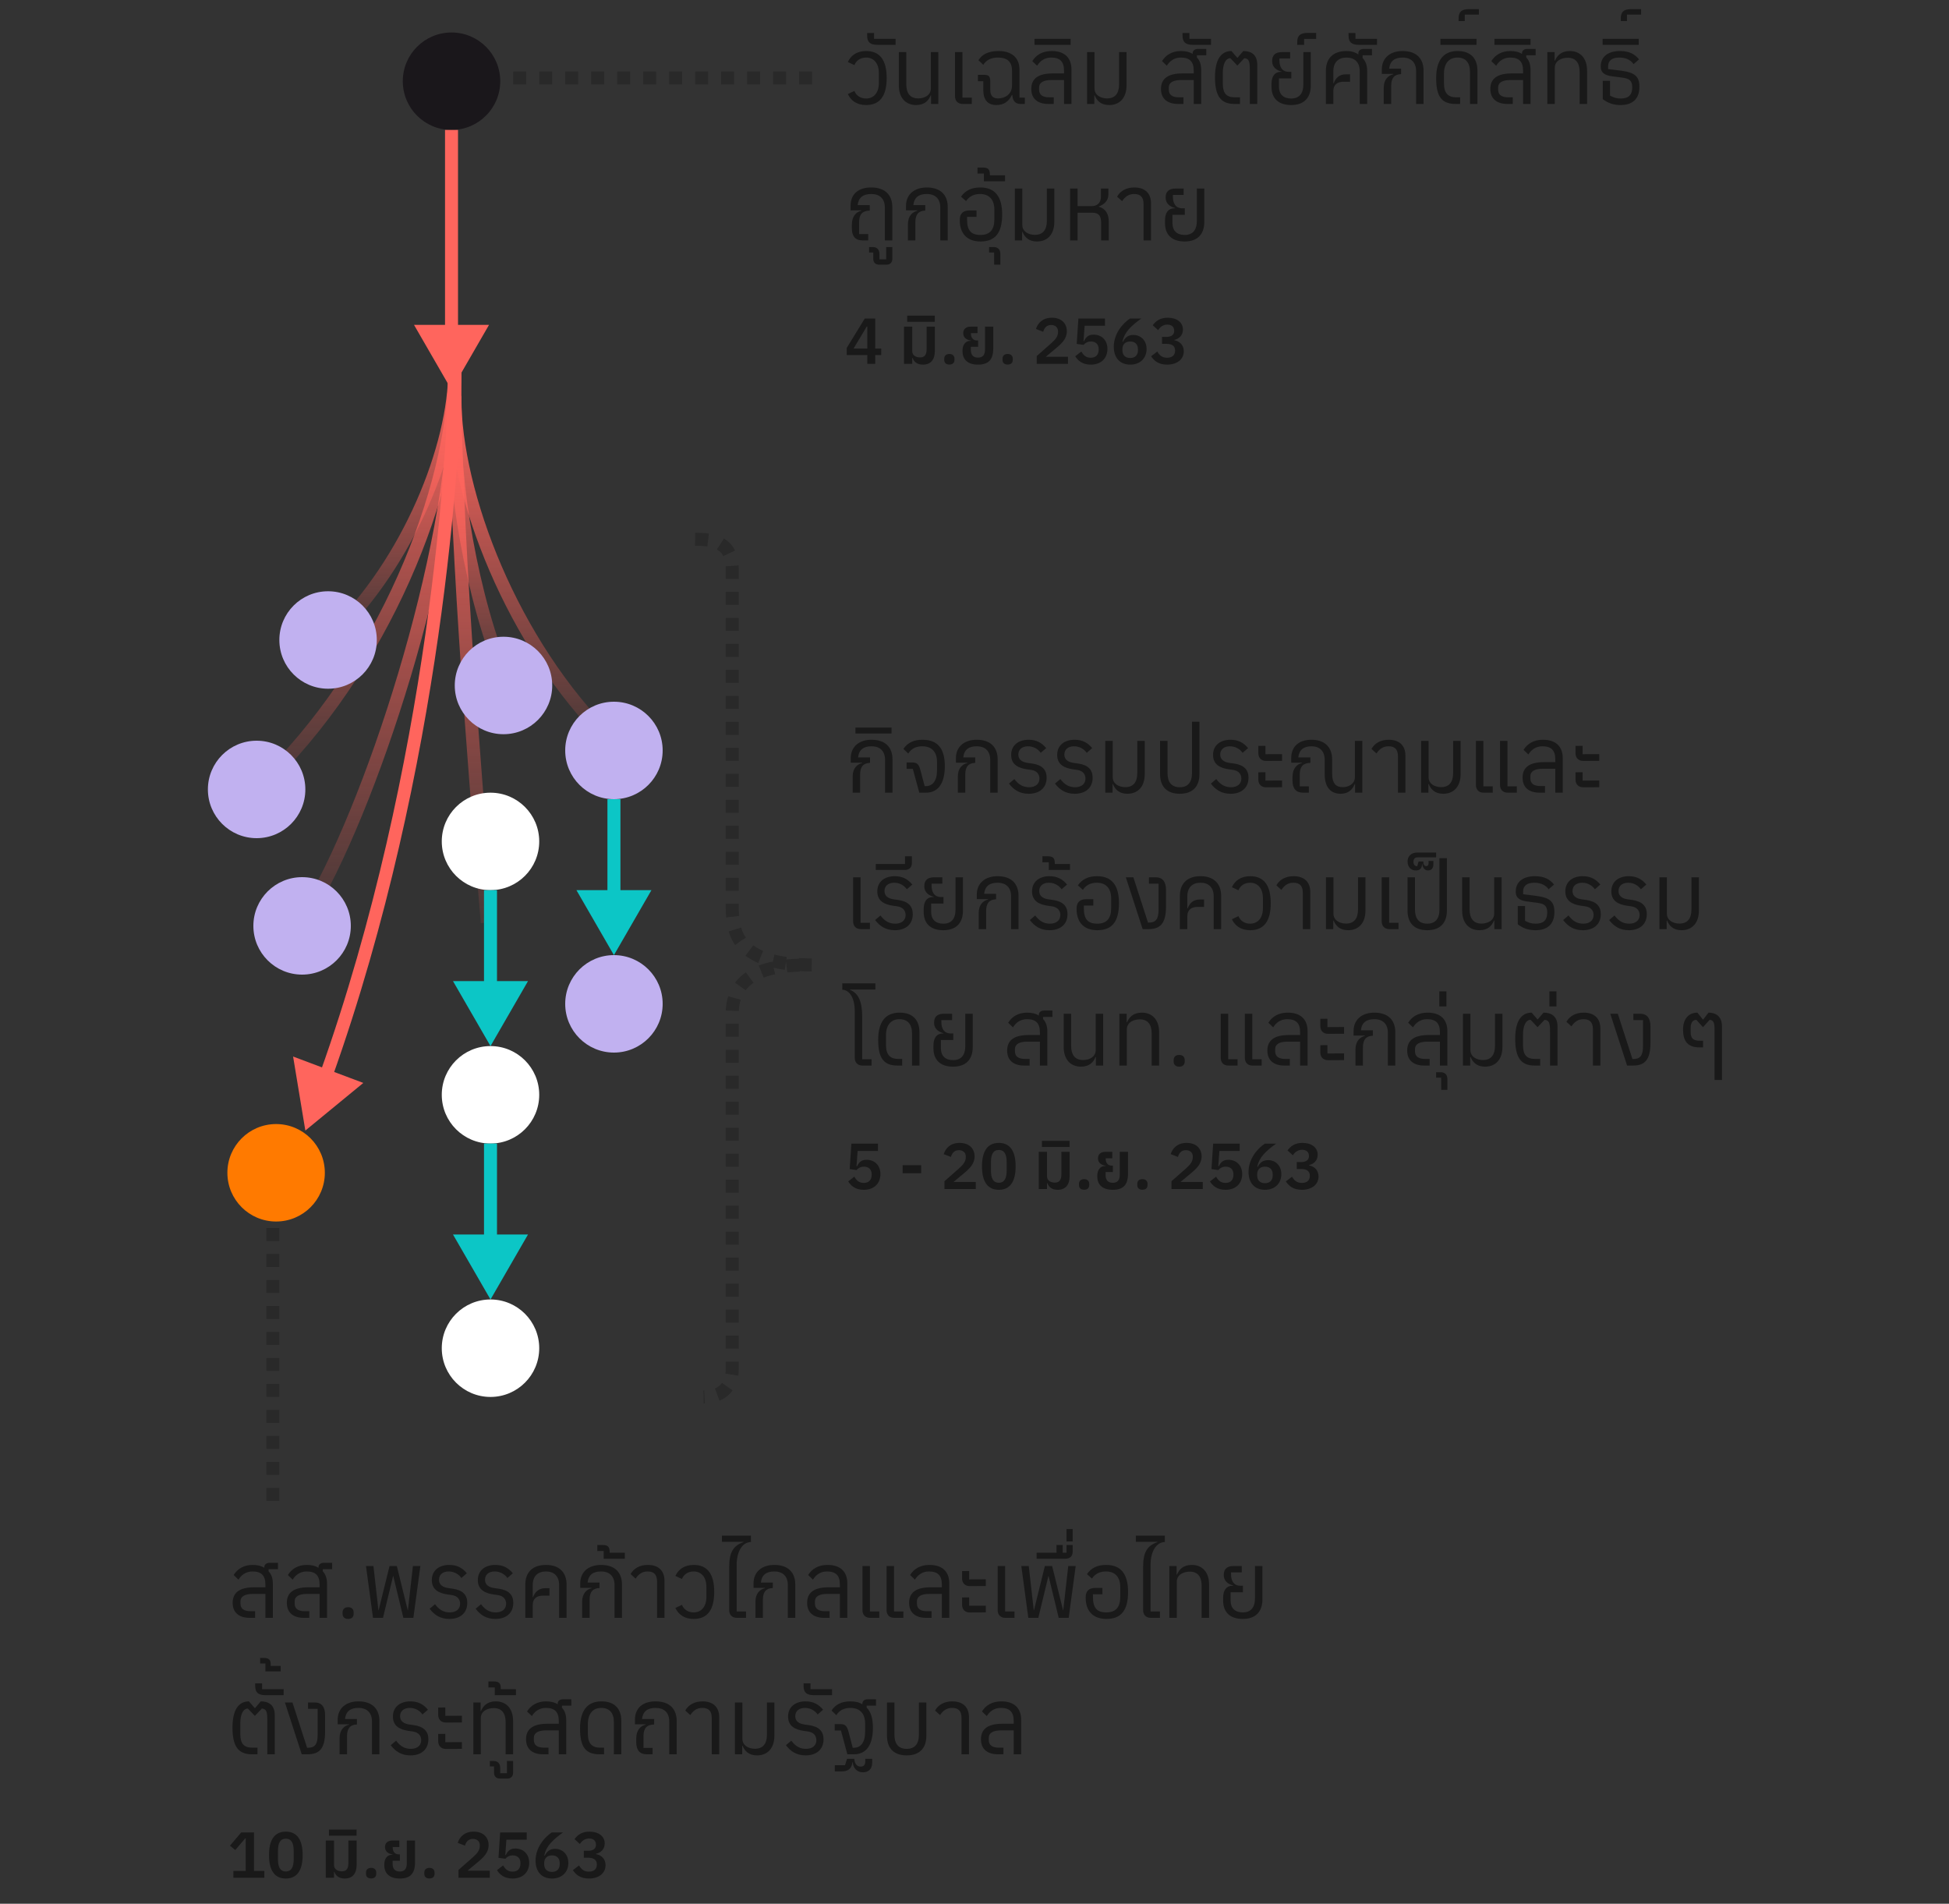 <svg width="300" height="293" viewBox="0 0 300 293" fill="none" xmlns="http://www.w3.org/2000/svg">
<rect x="0" y="0" width="300" height="293" fill="#333333" stroke="none"/>
<path d="M70 57C70 68.587 63.068 86.413 51 98" stroke="url(#paint0_linear)" stroke-width="2"/>
<path d="M70 57C70 75.087 59.054 102.913 40 121" stroke="url(#paint1_linear)" stroke-width="2"/>
<path d="M71 57C71 80.523 73.723 114.616 75.997 141.917L74.003 142.083C71.732 114.805 69 80.623 69 57H71Z" fill="url(#paint2_linear)"/>
<path d="M70 61C70 84.739 57 125 47 141" stroke="url(#paint3_linear)" stroke-width="2"/>
<path d="M70 65C70 76.87 73.284 95.13 79 107" stroke="url(#paint4_linear)" stroke-width="2"/>
<path d="M70 61C70 75.978 78.757 99.022 94 114" stroke="url(#paint5_linear)" stroke-width="2"/>
<path d="M47 174L55.923 166.671L45.115 162.608L47 174ZM69 57C69 68.556 66.193 117.706 49.227 165.235L51.111 165.908C68.178 118.095 71 68.701 71 57H69Z" fill="#FF655D"/>
<circle cx="69.5" cy="12.5" r="7.5" fill="#1A171B"/>
<circle cx="77.5" cy="105.5" r="7.5" fill="#C1B1F0"/>
<circle cx="46.5" cy="142.5" r="7.5" fill="#C1B1F0"/>
<circle cx="50.5" cy="98.5" r="7.5" fill="#C1B1F0"/>
<circle cx="39.5" cy="121.5" r="7.5" fill="#C1B1F0"/>
<circle cx="42.5" cy="180.5" r="7.5" fill="#FF7A00"/>
<circle cx="75.5" cy="129.5" r="7.5" fill="white"/>
<path d="M75.5 161L81.273 151L69.727 151L75.5 161ZM74.5 137L74.5 152L76.5 152L76.5 137L74.5 137Z" fill="#0CC6C6"/>
<circle cx="75.5" cy="168.5" r="7.5" fill="white"/>
<path d="M75.5 200L81.273 190L69.727 190L75.5 200ZM74.5 176L74.5 191L76.5 191L76.5 176L74.5 176Z" fill="#0CC6C6"/>
<circle cx="75.5" cy="207.5" r="7.5" fill="white"/>
<path d="M69.5 60L75.273 50L63.727 50L69.5 60ZM68.5 20L68.5 51L70.5 51L70.5 20L68.5 20Z" fill="#FF655D"/>
<circle cx="94.5" cy="115.5" r="7.5" fill="#C1B1F0"/>
<path d="M94.5 147L100.274 137L88.727 137L94.5 147ZM93.5 123L93.5 138L95.5 138L95.5 123L93.5 123Z" fill="#0CC6C6"/>
<circle cx="94.5" cy="154.5" r="7.5" fill="#C1B1F0"/>
<path d="M133.318 16.168C135.46 16.168 136.482 14.74 136.482 12.01C136.482 9.28 135.46 7.852 133.318 7.852C131.876 7.852 130.952 8.552 130.504 9.546L131.512 10.022C131.806 9.294 132.464 8.86 133.318 8.86C134.48 8.86 135.278 9.728 135.278 11.254V12.766C135.278 14.292 134.48 15.16 133.318 15.16C132.464 15.16 131.806 14.726 131.512 13.998L130.504 14.474C130.952 15.468 131.876 16.168 133.318 16.168ZM135.056 6.9H137.856V5.976H134.538V5.08H133.474V5.486C133.474 6.48 133.936 6.9 135.056 6.9ZM141.028 16.168C142.344 16.168 142.946 15.44 143.254 14.684H143.31V16H144.43V8.02H143.282V13.606C143.282 14.656 142.316 15.146 141.336 15.146C140.146 15.146 139.502 14.404 139.502 12.976V8.02H138.354V13.144C138.354 15.062 139.404 16.168 141.028 16.168ZM148.188 16H149.588V15.02H148.146V8.02H146.998V14.81C146.998 15.51 147.418 16 148.188 16ZM153.367 16.168C154.585 16.168 155.327 15.538 155.747 14.628H155.817C155.873 15.44 156.237 16 157.063 16H157.749V15.02H156.923V10.708C156.923 8.888 155.719 7.852 153.731 7.852C152.149 7.852 151.183 8.342 150.609 9.266L151.351 9.98C151.799 9.266 152.513 8.86 153.605 8.86C154.991 8.86 155.775 9.462 155.775 10.876V13.144C155.775 14.586 154.599 15.146 153.633 15.146C152.863 15.146 152.429 14.768 152.429 13.83V12.584C152.429 11.842 152.261 11.52 151.561 11.52H150.525V12.5H151.351V13.844C151.351 15.328 152.009 16.168 153.367 16.168ZM161.876 7.852C160.434 7.852 159.468 8.482 158.894 9.406L159.636 10.12C160.07 9.406 160.784 8.86 161.792 8.86C163.136 8.86 163.78 9.462 163.78 10.876V11.296H162.072C159.818 11.296 158.74 12.094 158.74 13.69C158.74 15.23 159.762 16 161.372 16H162.198V14.978H161.512C160.504 14.978 159.944 14.614 159.944 13.802V13.438C159.944 12.738 160.574 12.318 161.834 12.318H163.78V16H164.928V10.708C164.928 8.888 163.864 7.852 161.876 7.852ZM159.237 6.9H164.795V5.976H159.237V6.9ZM170.728 16.168C172.352 16.168 173.402 15.062 173.402 13.144V8.02H172.254V12.976C172.254 14.404 171.61 15.146 170.42 15.146C169.44 15.146 168.474 14.656 168.474 13.606V8.02H167.326V16H168.446V14.684H168.502C168.81 15.44 169.412 16.168 170.728 16.168ZM185.677 8.51V7.53H184.389C183.899 7.53 183.577 7.796 183.577 8.202V8.3C183.115 7.992 182.499 7.852 181.785 7.852C180.399 7.852 179.433 8.482 178.859 9.406L179.601 10.12C180.035 9.406 180.749 8.86 181.757 8.86C183.101 8.86 183.745 9.462 183.745 10.876V11.296H182.037C179.783 11.296 178.705 12.094 178.705 13.69C178.705 15.23 179.727 16 181.337 16H182.163V14.978H181.477C180.469 14.978 179.909 14.614 179.909 13.802V13.438C179.909 12.738 180.539 12.318 181.799 12.318H183.745V16H184.893V10.75C184.893 9.98 184.697 9.322 184.235 8.832V8.51H185.677ZM183.604 6.9H186.404V5.976H183.086V5.08H182.022V5.486C182.022 6.48 182.484 6.9 183.604 6.9ZM190.012 16H190.866V14.978H190.082C188.78 14.978 188.22 14.376 188.22 12.85V11.24C188.22 9.882 188.654 8.958 189.382 8.958L190.446 10.078H190.474L191.538 8.958C192.21 9.028 192.378 9.364 192.378 10.764V16H193.526V9.966C193.526 8.37 192.546 7.852 191.37 7.852L190.488 8.888H190.446L189.55 7.852C187.926 7.852 187.016 9.21 187.016 11.884C187.016 14.768 187.898 16 190.012 16ZM198.74 16.168C200.714 16.168 201.764 15.062 201.764 13.144V8.02H200.616V12.976C200.616 14.418 199.972 15.16 198.74 15.16C197.508 15.16 196.864 14.474 196.864 13.34V12.066H198.768V11.058H198.404C197.284 11.058 196.934 10.218 196.934 9.28V9H198.586V8.02H197.312C196.304 8.02 195.814 8.51 195.814 9.364V9.434C195.814 10.372 196.556 10.848 197.27 11.016V11.058H197.144C196.22 11.058 195.716 11.744 195.716 12.906V13.354C195.716 15.118 196.766 16.168 198.74 16.168ZM199.676 6.9H200.74V5.99H202.588V5.066H201.258C200.138 5.066 199.676 5.486 199.676 6.48V6.9ZM211.185 8.51V7.53H209.897C209.407 7.53 209.085 7.796 209.085 8.202V8.384C208.581 8.02 207.965 7.852 207.251 7.852C205.179 7.852 204.087 9.028 204.087 10.876V16H205.235V14.054C205.235 12.878 206.047 12.584 206.789 12.584H207.811V11.436H207.153C206.089 11.436 205.543 12.094 205.291 12.808H205.235V10.946C205.235 9.602 206.005 8.86 207.265 8.86C208.525 8.86 209.295 9.602 209.295 10.946V16H210.443V10.876C210.443 10.064 210.191 9.378 209.743 8.944V8.51H211.185ZM209.157 6.9H211.957V5.976H208.639V5.08H207.575V5.486C207.575 6.48 208.037 6.9 209.157 6.9ZM215.888 7.852C214.04 7.852 212.696 8.874 212.696 10.694V11.38H214.446V11.436C213.718 11.604 212.99 12.206 212.99 13.522V16H214.138V13.214C214.138 11.996 214.628 11.45 215.664 11.408V10.568H213.83C213.956 9.364 214.698 8.86 215.888 8.86C217.218 8.86 217.974 9.616 217.974 10.946V16H219.122V10.876C219.122 9.028 218.044 7.852 215.888 7.852ZM224.055 16H224.755V14.978H224.125C222.963 14.978 222.263 14.376 222.263 12.85V11.352C222.263 9.756 223.047 8.86 224.335 8.86C225.595 8.86 226.267 9.644 226.267 11.03V16H227.415V10.876C227.415 8.958 226.351 7.852 224.363 7.852C222.207 7.852 221.059 9.238 221.059 12.052C221.059 14.964 221.997 16 224.055 16ZM221.717 6.9H227.275V5.976H221.717V6.9ZM224.517 3.24H225.469V2.246H227.639V1.406H226.099C224.979 1.406 224.517 1.826 224.517 2.82V3.24ZM236.372 8.51V7.53H235.084C234.594 7.53 234.272 7.796 234.272 8.202V8.3C233.81 7.992 233.194 7.852 232.48 7.852C231.094 7.852 230.128 8.482 229.554 9.406L230.296 10.12C230.73 9.406 231.444 8.86 232.452 8.86C233.796 8.86 234.44 9.462 234.44 10.876V11.296H232.732C230.478 11.296 229.4 12.094 229.4 13.69C229.4 15.23 230.422 16 232.032 16H232.858V14.978H232.172C231.164 14.978 230.604 14.614 230.604 13.802V13.438C230.604 12.738 231.234 12.318 232.494 12.318H234.44V16H235.588V10.75C235.588 9.98 235.392 9.322 234.93 8.832V8.51H236.372ZM230.03 6.9H235.588V5.976H230.03V6.9ZM238.174 16H239.322V10.428C239.322 9.378 240.316 8.888 241.324 8.888C242.5 8.888 243.144 9.63 243.144 11.058V16H244.292V10.876C244.292 8.958 243.242 7.852 241.632 7.852C240.288 7.852 239.672 8.58 239.35 9.336H239.294V8.02H238.174V16ZM249.407 16.168C251.199 16.168 252.347 15.328 252.347 13.34C252.347 11.716 251.563 11.156 249.617 10.89L247.531 10.624V10.232C247.531 9.308 248.119 8.86 249.295 8.86C250.429 8.86 251.115 9.378 251.451 9.868L252.291 9.14C251.633 8.328 250.793 7.852 249.337 7.852C247.489 7.852 246.397 8.762 246.397 10.19V10.316C246.397 11.156 246.985 11.576 248.049 11.73L249.743 11.954C250.751 12.094 251.241 12.374 251.241 13.424C251.241 14.726 250.555 15.16 249.477 15.16C248.791 15.16 248.357 15.006 247.825 14.712V12.444H246.705V15.258C247.489 15.86 248.357 16.168 249.407 16.168ZM246.682 6.9H252.24V5.976H246.682V6.9ZM249.482 3.24H250.434V2.246H252.604V1.406H251.064C249.944 1.406 249.482 1.826 249.482 2.82V3.24ZM134.102 28.852C132.114 28.852 130.924 29.874 130.924 31.694V32.38H132.576V32.436C131.848 32.604 131.12 33.206 131.12 34.606V35.11C131.12 36.384 131.666 37 132.758 37H133.64V36.02H132.24V34.214C132.24 32.996 132.73 32.45 133.878 32.408V31.568H132.016C132.142 30.42 132.828 29.86 134.102 29.86C135.432 29.86 136.202 30.602 136.202 31.946V37H137.35V31.876C137.35 30.028 136.258 28.852 134.102 28.852ZM135.339 40.738H136.431C137.019 40.738 137.355 40.402 137.355 39.814V38.022H136.403V39.912H135.367V39.086C135.367 38.4 134.989 38.022 134.317 38.022H133.771V38.862H134.415V39.814C134.415 40.402 134.751 40.738 135.339 40.738ZM142.648 28.852C140.8 28.852 139.456 29.874 139.456 31.694V32.38H141.206V32.436C140.478 32.604 139.75 33.206 139.75 34.522V37H140.898V34.214C140.898 32.996 141.388 32.45 142.424 32.408V31.568H140.59C140.716 30.364 141.458 29.86 142.648 29.86C143.978 29.86 144.734 30.616 144.734 31.946V37H145.882V31.876C145.882 30.028 144.804 28.852 142.648 28.852ZM150.927 37.168C153.209 37.168 154.259 35.824 154.259 33.01C154.259 30.28 153.181 28.852 150.885 28.852C149.527 28.852 148.561 29.342 147.931 30.266L148.701 30.952C149.163 30.266 149.849 29.86 150.857 29.86C152.257 29.86 153.055 30.728 153.055 32.254V33.794C153.055 35.376 152.341 36.16 150.927 36.16C149.471 36.16 148.855 35.474 148.855 33.794V33.374H150.311V32.394H149.191C148.267 32.394 147.735 32.856 147.735 33.808V33.92C147.735 35.978 148.897 37.168 150.927 37.168ZM153.028 40.738H153.98V39.086C153.98 38.4 153.602 38.022 152.93 38.022H152.244V38.862H153.014L153.028 40.738ZM151.443 27.9H154.705V26.976H152.367V26.85C152.367 26.052 152.073 25.786 151.289 25.786H150.463V26.71H151.443V27.9ZM159.613 37.168C161.237 37.168 162.287 36.062 162.287 34.144V29.02H161.139V33.976C161.139 35.404 160.495 36.146 159.305 36.146C158.325 36.146 157.359 35.656 157.359 34.606V29.02H156.211V37H157.331V35.684H157.387C157.695 36.44 158.297 37.168 159.613 37.168ZM164.715 37H165.863V32.744H168.173C169.097 32.744 169.489 33.206 169.489 34.27V37H170.665V34.074C170.665 32.87 170.119 32.086 169.153 31.82V31.764C169.909 31.484 170.609 30.938 170.609 29.944V29.02H169.461V30.308C169.461 30.91 169.167 31.722 167.991 31.722H165.863V29.02H164.715V37ZM176.023 37H177.171V31.288C177.171 29.734 176.233 28.852 174.595 28.852C173.391 28.852 172.439 29.37 171.949 30.266L172.719 30.966C173.167 30.294 173.713 29.86 174.567 29.86C175.533 29.86 176.023 30.322 176.023 31.414V37ZM182.348 37.168C184.322 37.168 185.372 36.062 185.372 34.144V29.02H184.224V33.976C184.224 35.418 183.58 36.16 182.348 36.16C181.116 36.16 180.472 35.474 180.472 34.34V33.066H182.376V32.058H182.012C180.892 32.058 180.542 31.218 180.542 30.28V30H182.194V29.02H180.92C179.912 29.02 179.422 29.51 179.422 30.364V30.434C179.422 31.372 180.164 31.848 180.878 32.016V32.058H180.752C179.828 32.058 179.324 32.744 179.324 33.906V34.354C179.324 36.118 180.374 37.168 182.348 37.168Z" fill="black" fill-opacity="0.5"/>
<path d="M133.5 56H134.72V54.65H135.64V53.64H134.72V49.02H133.11L130.33 53.55V54.65H133.5V56ZM131.39 53.64L133.41 50.27H133.5V53.64H131.39ZM142.069 56.12C143.269 56.12 143.899 55.35 143.899 54.01V50.27H142.629V53.73C142.629 54.59 142.329 55.01 141.629 55.01C141.009 55.01 140.419 54.71 140.419 54.06V50.27H139.149V56H140.419V55.09H140.469C140.669 55.64 141.109 56.12 142.069 56.12ZM139.639 49.53H143.889V48.58H139.639V49.53ZM146.129 56.11C146.669 56.11 146.919 55.81 146.919 55.39V55.21C146.919 54.79 146.669 54.48 146.129 54.48C145.589 54.48 145.339 54.79 145.339 55.21V55.39C145.339 55.81 145.589 56.11 146.129 56.11ZM150.537 56.12C152.197 56.12 152.887 55.31 152.887 53.63V50.27H151.617V53.78C151.617 54.62 151.277 55.04 150.537 55.04C149.807 55.04 149.437 54.62 149.437 53.86V53.38H150.557V52.4H150.377C149.787 52.4 149.457 51.95 149.457 51.4V51.27H150.467V50.27H149.437C148.667 50.27 148.267 50.67 148.267 51.26V51.3C148.267 51.95 148.787 52.33 149.437 52.41V52.46H149.337C148.617 52.46 148.157 53.08 148.157 53.91V54.08C148.157 55.37 149.007 56.12 150.537 56.12ZM155.103 56.11C155.643 56.11 155.893 55.81 155.893 55.39V55.21C155.893 54.79 155.643 54.48 155.103 54.48C154.563 54.48 154.313 54.79 154.313 55.21V55.39C154.313 55.81 154.563 56.11 155.103 56.11ZM159.575 56H164.395V54.91H160.975L162.465 53.67C163.425 52.88 164.215 52.14 164.215 50.98C164.215 49.77 163.375 48.9 161.915 48.9C160.495 48.9 159.755 49.71 159.455 50.63L160.575 51.06C160.735 50.49 161.085 50.02 161.805 50.02C162.395 50.02 162.855 50.37 162.855 50.98V51.12C162.855 51.73 162.505 52.23 161.765 52.87L159.575 54.8V56ZM167.891 56.12C169.531 56.12 170.461 55.1 170.461 53.7C170.461 52.32 169.531 51.5 168.331 51.5C167.501 51.5 167.151 51.9 166.861 52.5H166.781L166.951 50.14H170.081V49.02H165.991L165.731 52.93L166.791 53.08C167.001 52.83 167.351 52.56 167.921 52.56C168.671 52.56 169.111 53 169.111 53.73V53.82C169.111 54.58 168.691 55.06 167.901 55.06C167.141 55.06 166.761 54.64 166.441 54.1L165.501 54.83C165.921 55.5 166.601 56.12 167.891 56.12ZM173.968 56.12C175.498 56.12 176.488 55.13 176.488 53.72C176.488 52.4 175.608 51.55 174.438 51.55C173.568 51.55 173.128 52.04 172.858 52.59L172.778 52.56C173.088 51.13 174.048 50.2 175.678 49.02H173.938C172.768 49.8 171.438 51.38 171.438 53.38C171.438 55.05 172.378 56.12 173.968 56.12ZM173.968 55.1C173.218 55.1 172.768 54.67 172.768 53.9V53.75C172.768 52.99 173.218 52.56 173.968 52.56C174.708 52.56 175.158 52.99 175.158 53.75V53.9C175.158 54.67 174.708 55.1 173.968 55.1ZM179.654 56.12C181.184 56.12 182.214 55.3 182.214 54.07C182.214 53.08 181.554 52.51 180.754 52.36V52.31C181.484 52.16 182.084 51.61 182.084 50.72C182.084 49.6 181.124 48.9 179.734 48.9C178.564 48.9 177.904 49.41 177.434 50.06L178.264 50.81C178.594 50.28 179.084 49.96 179.694 49.96C180.334 49.96 180.734 50.31 180.734 50.89V50.96C180.734 51.47 180.354 51.85 179.554 51.85H178.864V52.92H179.554C180.394 52.92 180.874 53.27 180.874 53.93V53.99C180.874 54.65 180.434 55.06 179.654 55.06C178.864 55.06 178.454 54.66 178.134 54.1L177.184 54.83C177.624 55.5 178.304 56.12 179.654 56.12Z" fill="black" fill-opacity="0.5"/>
<path d="M134.144 113.852C132.296 113.852 130.952 114.874 130.952 116.694V117.38H132.702V117.436C131.974 117.604 131.246 118.206 131.246 119.522V122H132.394V119.214C132.394 117.996 132.884 117.45 133.92 117.408V116.568H132.086C132.212 115.364 132.954 114.86 134.144 114.86C135.474 114.86 136.23 115.616 136.23 116.946V122H137.378V116.876C137.378 115.028 136.3 113.852 134.144 113.852ZM131.674 112.9H137.232V111.976H131.674V112.9ZM141.975 113.852C140.617 113.852 139.665 114.342 139.063 115.266L139.805 115.98C140.239 115.266 140.953 114.86 141.961 114.86C143.417 114.86 144.229 115.728 144.229 117.254V118.598C144.229 120.208 143.515 120.992 142.507 120.992H142.325L141.695 118.584C141.443 117.632 141.163 117.352 140.449 117.352H139.553V118.332H140.505L141.499 122H142.507C144.355 122 145.433 120.656 145.433 117.898C145.433 115.28 144.397 113.852 141.975 113.852ZM150.332 113.852C148.484 113.852 147.14 114.874 147.14 116.694V117.38H148.89V117.436C148.162 117.604 147.434 118.206 147.434 119.522V122H148.582V119.214C148.582 117.996 149.072 117.45 150.108 117.408V116.568H148.274C148.4 115.364 149.142 114.86 150.332 114.86C151.662 114.86 152.418 115.616 152.418 116.946V122H153.566V116.876C153.566 115.028 152.488 113.852 150.332 113.852ZM158.345 122.168C160.011 122.168 161.103 121.258 161.103 119.69C161.103 118.486 160.431 117.73 158.835 117.506L158.219 117.422C157.309 117.296 156.749 116.904 156.749 116.134C156.749 115.364 157.309 114.86 158.247 114.86C159.171 114.86 159.857 115.378 160.193 115.868L161.033 115.14C160.375 114.328 159.535 113.852 158.331 113.852C156.861 113.852 155.643 114.622 155.643 116.19C155.643 117.674 156.735 118.206 158.065 118.402L158.681 118.486C159.661 118.626 159.997 119.214 159.997 119.83C159.997 120.656 159.367 121.16 158.415 121.16C157.449 121.16 156.763 120.74 156.133 119.9L155.307 120.6C156.021 121.538 156.931 122.168 158.345 122.168ZM165.427 122.168C167.093 122.168 168.185 121.258 168.185 119.69C168.185 118.486 167.513 117.73 165.917 117.506L165.301 117.422C164.391 117.296 163.831 116.904 163.831 116.134C163.831 115.364 164.391 114.86 165.329 114.86C166.253 114.86 166.939 115.378 167.275 115.868L168.115 115.14C167.457 114.328 166.617 113.852 165.413 113.852C163.943 113.852 162.725 114.622 162.725 116.19C162.725 117.674 163.817 118.206 165.147 118.402L165.763 118.486C166.743 118.626 167.079 119.214 167.079 119.83C167.079 120.656 166.449 121.16 165.497 121.16C164.531 121.16 163.845 120.74 163.215 119.9L162.389 120.6C163.103 121.538 164.013 122.168 165.427 122.168ZM173.531 122.168C175.155 122.168 176.205 121.062 176.205 119.144V114.02H175.057V118.976C175.057 120.404 174.413 121.146 173.223 121.146C172.243 121.146 171.277 120.656 171.277 119.606V114.02H170.129V122H171.249V120.684H171.305C171.613 121.44 172.215 122.168 173.531 122.168ZM181.601 122.168C183.575 122.168 184.625 121.062 184.625 119.144V111.08H183.477V118.976C183.477 120.418 182.833 121.16 181.601 121.16C180.355 121.16 179.711 120.418 179.711 118.976V114.02H178.563V119.144C178.563 121.062 179.613 122.168 181.601 122.168ZM189.421 122.168C191.087 122.168 192.179 121.258 192.179 119.69C192.179 118.486 191.507 117.73 189.911 117.506L189.295 117.422C188.385 117.296 187.825 116.904 187.825 116.134C187.825 115.364 188.385 114.86 189.323 114.86C190.247 114.86 190.933 115.378 191.269 115.868L192.109 115.14C191.451 114.328 190.611 113.852 189.407 113.852C187.937 113.852 186.719 114.622 186.719 116.19C186.719 117.674 187.811 118.206 189.141 118.402L189.757 118.486C190.737 118.626 191.073 119.214 191.073 119.83C191.073 120.656 190.443 121.16 189.491 121.16C188.525 121.16 187.839 120.74 187.209 119.9L186.383 120.6C187.097 121.538 188.007 122.168 189.421 122.168ZM194.879 117.114L197.343 117.1V116.064L194.781 116.078V114.79L193.689 114.804V115.924C193.689 116.68 194.179 117.114 194.879 117.114ZM194.879 121.174L197.343 121.16V120.124L194.781 120.138V118.85L193.689 118.864V119.984C193.689 120.74 194.179 121.174 194.879 121.174ZM208.55 114.02V119.606C208.55 120.656 207.584 121.146 206.688 121.146C205.694 121.146 205.05 120.656 205.05 118.99V116.876C205.05 115.028 203.93 113.852 201.886 113.852C199.94 113.852 198.75 114.874 198.75 116.694V117.38H200.402V117.436C199.674 117.604 198.946 118.206 198.946 119.606V120.11C198.946 121.384 199.492 122 200.584 122H201.466V121.02H200.066V119.214C200.066 117.996 200.556 117.45 201.704 117.408V116.568H199.842C199.968 115.42 200.654 114.86 201.886 114.86C203.132 114.86 203.902 115.602 203.902 116.946V119.158C203.902 121.314 204.952 122.168 206.38 122.168C207.612 122.168 208.214 121.44 208.522 120.684H208.578V122H209.698V114.02H208.55ZM215.18 122H216.328V116.288C216.328 114.734 215.39 113.852 213.752 113.852C212.548 113.852 211.596 114.37 211.106 115.266L211.876 115.966C212.324 115.294 212.87 114.86 213.724 114.86C214.69 114.86 215.18 115.322 215.18 116.414V122ZM222.148 122.168C223.772 122.168 224.822 121.062 224.822 119.144V114.02H223.674V118.976C223.674 120.404 223.03 121.146 221.84 121.146C220.86 121.146 219.894 120.656 219.894 119.606V114.02H218.746V122H219.866V120.684H219.922C220.23 121.44 220.832 122.168 222.148 122.168ZM228.37 122H229.77V121.02H228.328V114.02H227.18V120.81C227.18 121.51 227.6 122 228.37 122ZM232.08 122H233.48V121.02H232.038V114.02H230.89V120.81C230.89 121.51 231.31 122 232.08 122ZM237.496 113.852C236.054 113.852 235.088 114.482 234.514 115.406L235.256 116.12C235.69 115.406 236.404 114.86 237.412 114.86C238.756 114.86 239.4 115.462 239.4 116.876V117.296H237.692C235.438 117.296 234.36 118.094 234.36 119.69C234.36 121.23 235.382 122 236.992 122H237.818V120.978H237.132C236.124 120.978 235.564 120.614 235.564 119.802V119.438C235.564 118.738 236.194 118.318 237.454 118.318H239.4V122H240.548V116.708C240.548 114.888 239.484 113.852 237.496 113.852ZM243.701 117.114L246.165 117.1V116.064L243.603 116.078V114.79L242.511 114.804V115.924C242.511 116.68 243.001 117.114 243.701 117.114ZM243.701 121.174L246.165 121.16V120.124L243.603 120.138V118.85L242.511 118.864V119.984C242.511 120.74 243.001 121.174 243.701 121.174ZM132.506 143H133.906V142.02H132.464V135.02H131.316V141.81C131.316 142.51 131.736 143 132.506 143ZM137.741 143.168C139.407 143.168 140.499 142.258 140.499 140.69C140.499 139.486 139.827 138.73 138.231 138.506L137.615 138.422C136.705 138.296 136.145 137.904 136.145 137.134C136.145 136.364 136.705 135.86 137.643 135.86C138.567 135.86 139.253 136.378 139.589 136.868L140.429 136.14C139.771 135.328 138.931 134.852 137.727 134.852C136.257 134.852 135.039 135.622 135.039 137.19C135.039 138.674 136.131 139.206 137.461 139.402L138.077 139.486C139.057 139.626 139.393 140.214 139.393 140.83C139.393 141.656 138.763 142.16 137.811 142.16C136.845 142.16 136.159 141.74 135.529 140.9L134.703 141.6C135.417 142.538 136.327 143.168 137.741 143.168ZM134.807 133.9H139.203C139.973 133.9 140.365 133.522 140.365 132.766V131.786H139.301V132.976H134.807V133.9ZM145.201 143.168C147.175 143.168 148.225 142.062 148.225 140.144V135.02H147.077V139.976C147.077 141.418 146.433 142.16 145.201 142.16C143.969 142.16 143.325 141.474 143.325 140.34V139.066H145.229V138.058H144.865C143.745 138.058 143.395 137.218 143.395 136.28V136H145.047V135.02H143.773C142.765 135.02 142.275 135.51 142.275 136.364V136.434C142.275 137.372 143.017 137.848 143.731 138.016V138.058H143.605C142.681 138.058 142.177 138.744 142.177 139.906V140.354C142.177 142.118 143.227 143.168 145.201 143.168ZM153.544 134.852C151.696 134.852 150.352 135.874 150.352 137.694V138.38H152.102V138.436C151.374 138.604 150.646 139.206 150.646 140.522V143H151.794V140.214C151.794 138.996 152.284 138.45 153.32 138.408V137.568H151.486C151.612 136.364 152.354 135.86 153.544 135.86C154.874 135.86 155.63 136.616 155.63 137.946V143H156.778V137.876C156.778 136.028 155.7 134.852 153.544 134.852ZM161.558 143.168C163.224 143.168 164.316 142.258 164.316 140.69C164.316 139.486 163.644 138.73 162.048 138.506L161.432 138.422C160.522 138.296 159.962 137.904 159.962 137.134C159.962 136.364 160.522 135.86 161.46 135.86C162.384 135.86 163.07 136.378 163.406 136.868L164.246 136.14C163.588 135.328 162.748 134.852 161.544 134.852C160.074 134.852 158.856 135.622 158.856 137.19C158.856 138.674 159.948 139.206 161.278 139.402L161.894 139.486C162.874 139.626 163.21 140.214 163.21 140.83C163.21 141.656 162.58 142.16 161.628 142.16C160.662 142.16 159.976 141.74 159.346 140.9L158.52 141.6C159.234 142.538 160.144 143.168 161.558 143.168ZM161.437 133.9H164.699V132.976H162.361V132.85C162.361 132.052 162.067 131.786 161.283 131.786H160.457V132.71H161.437V133.9ZM168.906 143.168C171.188 143.168 172.238 141.824 172.238 139.01C172.238 136.28 171.16 134.852 168.864 134.852C167.506 134.852 166.54 135.342 165.91 136.266L166.68 136.952C167.142 136.266 167.828 135.86 168.836 135.86C170.236 135.86 171.034 136.728 171.034 138.254V139.794C171.034 141.376 170.32 142.16 168.906 142.16C167.45 142.16 166.834 141.474 166.834 139.794V139.374H168.29V138.394H167.17C166.246 138.394 165.714 138.856 165.714 139.808V139.92C165.714 141.978 166.876 143.168 168.906 143.168ZM175.883 143H176.765C178.571 143 179.481 142.174 179.481 139.5V136.98C179.481 135.72 178.963 135.02 177.885 135.02H176.849V136H178.333V139.99C178.333 141.502 177.871 141.992 176.835 141.992H176.709L174.455 135.02H173.293L175.883 143ZM181.611 143H182.759V141.054C182.759 139.878 183.571 139.584 184.313 139.584H185.335V138.436H184.677C183.613 138.436 183.067 139.094 182.815 139.808H182.759V137.946C182.759 136.602 183.529 135.86 184.789 135.86C186.049 135.86 186.819 136.602 186.819 137.946V143H187.967V137.876C187.967 136.028 186.875 134.852 184.789 134.852C182.703 134.852 181.611 136.028 181.611 137.876V143ZM192.435 143.168C194.577 143.168 195.599 141.74 195.599 139.01C195.599 136.28 194.577 134.852 192.435 134.852C190.993 134.852 190.069 135.552 189.621 136.546L190.629 137.022C190.923 136.294 191.581 135.86 192.435 135.86C193.597 135.86 194.395 136.728 194.395 138.254V139.766C194.395 141.292 193.597 142.16 192.435 142.16C191.581 142.16 190.923 141.726 190.629 140.998L189.621 141.474C190.069 142.468 190.993 143.168 192.435 143.168ZM200.537 143H201.685V137.288C201.685 135.734 200.747 134.852 199.109 134.852C197.905 134.852 196.953 135.37 196.463 136.266L197.233 136.966C197.681 136.294 198.227 135.86 199.081 135.86C200.047 135.86 200.537 136.322 200.537 137.414V143ZM207.505 143.168C209.129 143.168 210.179 142.062 210.179 140.144V135.02H209.031V139.976C209.031 141.404 208.387 142.146 207.197 142.146C206.217 142.146 205.251 141.656 205.251 140.606V135.02H204.103V143H205.223V141.684H205.279C205.587 142.44 206.189 143.168 207.505 143.168ZM213.867 143H215.267V142.02H213.825V135.02H212.677V141.81C212.677 142.51 213.097 143 213.867 143ZM219.691 143.168C221.665 143.168 222.715 142.062 222.715 140.144V132.08H221.567V139.976C221.567 141.418 220.923 142.16 219.691 142.16C218.445 142.16 217.801 141.418 217.801 139.976V135.02H216.653V140.144C216.653 142.062 217.703 143.168 219.691 143.168ZM218.201 131.954H221.057V131.212H218.131C217.249 131.212 216.661 131.758 216.661 132.584C216.661 133.424 217.165 133.97 217.935 133.97C218.523 133.97 218.817 133.662 218.873 133.186L218.901 132.92H218.915C218.985 133.606 219.321 133.97 219.811 133.97C220.273 133.97 220.637 133.69 220.637 133.004V132.5H219.895V132.864C219.895 133.158 219.755 133.298 219.517 133.298C219.237 133.298 219.083 133.046 219.083 132.584H218.355L218.145 133.326C217.767 133.298 217.571 133.074 217.571 132.64C217.571 132.192 217.795 131.954 218.201 131.954ZM227.735 143.168C229.051 143.168 229.653 142.44 229.961 141.684H230.017V143H231.137V135.02H229.989V140.606C229.989 141.656 229.023 142.146 228.043 142.146C226.853 142.146 226.209 141.404 226.209 139.976V135.02H225.061V140.144C225.061 142.062 226.111 143.168 227.735 143.168ZM236.323 143.168C238.115 143.168 239.263 142.328 239.263 140.34C239.263 138.716 238.479 138.156 236.533 137.89L234.447 137.624V137.232C234.447 136.308 235.035 135.86 236.211 135.86C237.345 135.86 238.031 136.378 238.367 136.868L239.207 136.14C238.549 135.328 237.709 134.852 236.253 134.852C234.405 134.852 233.313 135.762 233.313 137.19V137.316C233.313 138.156 233.901 138.576 234.965 138.73L236.659 138.954C237.667 139.094 238.157 139.374 238.157 140.424C238.157 141.726 237.471 142.16 236.393 142.16C235.707 142.16 235.273 142.006 234.741 141.712V139.444H233.621V142.258C234.405 142.86 235.273 143.168 236.323 143.168ZM243.644 143.168C245.31 143.168 246.402 142.258 246.402 140.69C246.402 139.486 245.73 138.73 244.134 138.506L243.518 138.422C242.608 138.296 242.048 137.904 242.048 137.134C242.048 136.364 242.608 135.86 243.546 135.86C244.47 135.86 245.156 136.378 245.492 136.868L246.332 136.14C245.674 135.328 244.834 134.852 243.63 134.852C242.16 134.852 240.942 135.622 240.942 137.19C240.942 138.674 242.034 139.206 243.364 139.402L243.98 139.486C244.96 139.626 245.296 140.214 245.296 140.83C245.296 141.656 244.666 142.16 243.714 142.16C242.748 142.16 242.062 141.74 241.432 140.9L240.606 141.6C241.32 142.538 242.23 143.168 243.644 143.168ZM250.726 143.168C252.392 143.168 253.484 142.258 253.484 140.69C253.484 139.486 252.812 138.73 251.216 138.506L250.6 138.422C249.69 138.296 249.13 137.904 249.13 137.134C249.13 136.364 249.69 135.86 250.628 135.86C251.552 135.86 252.238 136.378 252.574 136.868L253.414 136.14C252.756 135.328 251.916 134.852 250.712 134.852C249.242 134.852 248.024 135.622 248.024 137.19C248.024 138.674 249.116 139.206 250.446 139.402L251.062 139.486C252.042 139.626 252.378 140.214 252.378 140.83C252.378 141.656 251.748 142.16 250.796 142.16C249.83 142.16 249.144 141.74 248.514 140.9L247.688 141.6C248.402 142.538 249.312 143.168 250.726 143.168ZM258.83 143.168C260.454 143.168 261.504 142.062 261.504 140.144V135.02H260.356V139.976C260.356 141.404 259.712 142.146 258.522 142.146C257.542 142.146 256.576 141.656 256.576 140.606V135.02H255.428V143H256.548V141.684H256.604C256.912 142.44 257.514 143.168 258.83 143.168ZM132.758 164H134.158V163.02H132.716V156.552C132.716 154.27 132.212 152.884 130.84 152.352V152.296H134.746V151.344H129.65V152.324C130.812 152.366 131.568 153.654 131.568 155.67V162.81C131.568 163.51 131.988 164 132.758 164ZM138.169 164H138.869V162.978H138.239C137.077 162.978 136.377 162.376 136.377 160.85V159.352C136.377 157.756 137.161 156.86 138.449 156.86C139.709 156.86 140.381 157.644 140.381 159.03V164H141.529V158.876C141.529 156.958 140.465 155.852 138.477 155.852C136.321 155.852 135.173 157.238 135.173 160.052C135.173 162.964 136.111 164 138.169 164ZM146.705 164.168C148.679 164.168 149.729 163.062 149.729 161.144V156.02H148.581V160.976C148.581 162.418 147.937 163.16 146.705 163.16C145.473 163.16 144.829 162.474 144.829 161.34V160.066H146.733V159.058H146.369C145.249 159.058 144.899 158.218 144.899 157.28V157H146.551V156.02H145.277C144.269 156.02 143.779 156.51 143.779 157.364V157.434C143.779 158.372 144.521 158.848 145.235 159.016V159.058H145.109C144.185 159.058 143.681 159.744 143.681 160.906V161.354C143.681 163.118 144.731 164.168 146.705 164.168ZM161.997 156.51V155.53H160.709C160.219 155.53 159.897 155.796 159.897 156.202V156.3C159.435 155.992 158.819 155.852 158.105 155.852C156.719 155.852 155.753 156.482 155.179 157.406L155.921 158.12C156.355 157.406 157.069 156.86 158.077 156.86C159.421 156.86 160.065 157.462 160.065 158.876V159.296H158.357C156.103 159.296 155.025 160.094 155.025 161.69C155.025 163.23 156.047 164 157.657 164H158.483V162.978H157.797C156.789 162.978 156.229 162.614 156.229 161.802V161.438C156.229 160.738 156.859 160.318 158.119 160.318H160.065V164H161.213V158.75C161.213 157.98 161.017 157.322 160.555 156.832V156.51H161.997ZM166.403 164.168C167.719 164.168 168.321 163.44 168.629 162.684H168.685V164H169.805V156.02H168.657V161.606C168.657 162.656 167.691 163.146 166.711 163.146C165.521 163.146 164.877 162.404 164.877 160.976V156.02H163.729V161.144C163.729 163.062 164.779 164.168 166.403 164.168ZM172.303 164H173.451V158.428C173.451 157.378 174.445 156.888 175.453 156.888C176.629 156.888 177.273 157.63 177.273 159.058V164H178.421V158.876C178.421 156.958 177.371 155.852 175.761 155.852C174.417 155.852 173.801 156.58 173.479 157.336H173.423V156.02H172.303V164ZM181.506 164.168C182.094 164.168 182.36 163.832 182.36 163.356V163.174C182.36 162.698 182.094 162.362 181.506 162.362C180.918 162.362 180.652 162.698 180.652 163.174V163.356C180.652 163.832 180.918 164.168 181.506 164.168ZM189.091 164H190.491V163.02H189.049V156.02H187.901V162.81C187.901 163.51 188.321 164 189.091 164ZM192.801 164H194.201V163.02H192.759V156.02H191.611V162.81C191.611 163.51 192.031 164 192.801 164ZM198.216 155.852C196.774 155.852 195.808 156.482 195.234 157.406L195.976 158.12C196.41 157.406 197.124 156.86 198.132 156.86C199.476 156.86 200.12 157.462 200.12 158.876V159.296H198.412C196.158 159.296 195.08 160.094 195.08 161.69C195.08 163.23 196.102 164 197.712 164H198.538V162.978H197.852C196.844 162.978 196.284 162.614 196.284 161.802V161.438C196.284 160.738 196.914 160.318 198.174 160.318H200.12V164H201.268V158.708C201.268 156.888 200.204 155.852 198.216 155.852ZM204.422 159.114L206.886 159.1V158.064L204.324 158.078V156.79L203.232 156.804V157.924C203.232 158.68 203.722 159.114 204.422 159.114ZM204.422 163.174L206.886 163.16V162.124L204.324 162.138V160.85L203.232 160.864V161.984C203.232 162.74 203.722 163.174 204.422 163.174ZM211.54 155.852C209.692 155.852 208.348 156.874 208.348 158.694V159.38H210.098V159.436C209.37 159.604 208.642 160.206 208.642 161.522V164H209.79V161.214C209.79 159.996 210.28 159.45 211.316 159.408V158.568H209.482C209.608 157.364 210.35 156.86 211.54 156.86C212.87 156.86 213.626 157.616 213.626 158.946V164H214.774V158.876C214.774 157.028 213.696 155.852 211.54 155.852ZM219.736 155.852C218.294 155.852 217.328 156.482 216.754 157.406L217.496 158.12C217.93 157.406 218.644 156.86 219.652 156.86C220.996 156.86 221.64 157.462 221.64 158.876V159.296H219.932C217.678 159.296 216.6 160.094 216.6 161.69C216.6 163.23 217.622 164 219.232 164H220.058V162.978H219.372C218.364 162.978 217.804 162.614 217.804 161.802V161.438C217.804 160.738 218.434 160.318 219.694 160.318H221.64V164H222.788V158.708C222.788 156.888 221.724 155.852 219.736 155.852ZM221.839 167.738H222.791V166.086C222.791 165.4 222.413 165.022 221.741 165.022H221.055V165.862H221.825L221.839 167.738ZM221.548 154.9H222.64V152.576H221.548V154.9ZM228.587 164.168C230.211 164.168 231.261 163.062 231.261 161.144V156.02H230.113V160.976C230.113 162.404 229.469 163.146 228.279 163.146C227.299 163.146 226.333 162.656 226.333 161.606V156.02H225.185V164H226.305V162.684H226.361C226.669 163.44 227.271 164.168 228.587 164.168ZM236.223 164H237.077V162.978H236.293C234.991 162.978 234.431 162.376 234.431 160.85V159.24C234.431 157.882 234.865 156.958 235.593 156.958L236.657 158.078H236.685L237.749 156.958C238.421 157.028 238.589 157.364 238.589 158.764V164H239.737V157.966C239.737 156.37 238.757 155.852 237.581 155.852L236.699 156.888H236.657L235.761 155.852C234.137 155.852 233.227 157.21 233.227 159.884C233.227 162.768 234.109 164 236.223 164ZM238.488 154.9H239.58V152.576H238.488V154.9ZM245.189 164H246.337V158.288C246.337 156.734 245.399 155.852 243.761 155.852C242.557 155.852 241.605 156.37 241.115 157.266L241.885 157.966C242.333 157.294 242.879 156.86 243.733 156.86C244.699 156.86 245.189 157.322 245.189 158.414V164ZM250.45 164H251.332C253.138 164 254.048 163.174 254.048 160.5V157.98C254.048 156.72 253.53 156.02 252.452 156.02H251.416V157H252.9V160.99C252.9 162.502 252.438 162.992 251.402 162.992H251.276L249.022 156.02H247.86L250.45 164ZM263.91 166.212H265.058V157.966C265.058 156.37 264.05 155.852 262.986 155.852L262.16 156.916H262.118L261.278 155.852C259.92 155.852 259.066 156.818 259.066 158.442V158.498C259.066 160.122 259.696 161.2 261.572 161.2H262.146V160.178H261.642C260.55 160.178 260.242 159.716 260.242 158.876V158.134C260.242 157.364 260.606 156.958 261.11 156.958L262.118 158.078H262.146L263.154 156.958C263.728 157.028 263.91 157.294 263.91 158.526V166.212Z" fill="black" fill-opacity="0.5"/>
<path d="M132.95 183.12C134.59 183.12 135.52 182.1 135.52 180.7C135.52 179.32 134.59 178.5 133.39 178.5C132.56 178.5 132.21 178.9 131.92 179.5H131.84L132.01 177.14H135.14V176.02H131.05L130.79 179.93L131.85 180.08C132.06 179.83 132.41 179.56 132.98 179.56C133.73 179.56 134.17 180 134.17 180.73V180.82C134.17 181.58 133.75 182.06 132.96 182.06C132.2 182.06 131.82 181.64 131.5 181.1L130.56 181.83C130.98 182.5 131.66 183.12 132.95 183.12ZM138.939 180.58H141.789V179.33H138.939V180.58ZM145.376 183H150.196V181.91H146.776L148.266 180.67C149.226 179.88 150.016 179.14 150.016 177.98C150.016 176.77 149.176 175.9 147.716 175.9C146.296 175.9 145.556 176.71 145.256 177.63L146.376 178.06C146.536 177.49 146.886 177.02 147.606 177.02C148.196 177.02 148.656 177.37 148.656 177.98V178.12C148.656 178.73 148.306 179.23 147.566 179.87L145.376 181.8V183ZM153.742 183.12C155.522 183.12 156.332 181.79 156.332 179.51C156.332 177.23 155.522 175.9 153.742 175.9C151.962 175.9 151.152 177.23 151.152 179.51C151.152 181.79 151.962 183.12 153.742 183.12ZM153.742 182.03C152.842 182.03 152.532 181.3 152.532 180.14V178.88C152.532 177.72 152.842 176.99 153.742 176.99C154.642 176.99 154.952 177.72 154.952 178.88V180.14C154.952 181.3 154.642 182.03 153.742 182.03ZM162.812 183.12C164.012 183.12 164.642 182.35 164.642 181.01V177.27H163.372V180.73C163.372 181.59 163.072 182.01 162.372 182.01C161.752 182.01 161.162 181.71 161.162 181.06V177.27H159.892V183H161.162V182.09H161.212C161.412 182.64 161.852 183.12 162.812 183.12ZM160.381 176.53H164.631V175.58H160.381V176.53ZM166.871 183.11C167.411 183.11 167.661 182.81 167.661 182.39V182.21C167.661 181.79 167.411 181.48 166.871 181.48C166.331 181.48 166.081 181.79 166.081 182.21V182.39C166.081 182.81 166.331 183.11 166.871 183.11ZM171.28 183.12C172.94 183.12 173.63 182.31 173.63 180.63V177.27H172.36V180.78C172.36 181.62 172.02 182.04 171.28 182.04C170.55 182.04 170.18 181.62 170.18 180.86V180.38H171.3V179.4H171.12C170.53 179.4 170.2 178.95 170.2 178.4V178.27H171.21V177.27H170.18C169.41 177.27 169.01 177.67 169.01 178.26V178.3C169.01 178.95 169.53 179.33 170.18 179.41V179.46H170.08C169.36 179.46 168.9 180.08 168.9 180.91V181.08C168.9 182.37 169.75 183.12 171.28 183.12ZM175.845 183.11C176.385 183.11 176.635 182.81 176.635 182.39V182.21C176.635 181.79 176.385 181.48 175.845 181.48C175.305 181.48 175.055 181.79 175.055 182.21V182.39C175.055 182.81 175.305 183.11 175.845 183.11ZM180.318 183H185.138V181.91H181.718L183.208 180.67C184.168 179.88 184.958 179.14 184.958 177.98C184.958 176.77 184.118 175.9 182.658 175.9C181.238 175.9 180.498 176.71 180.198 177.63L181.318 178.06C181.478 177.49 181.828 177.02 182.548 177.02C183.138 177.02 183.598 177.37 183.598 177.98V178.12C183.598 178.73 183.248 179.23 182.508 179.87L180.318 181.8V183ZM188.634 183.12C190.274 183.12 191.204 182.1 191.204 180.7C191.204 179.32 190.274 178.5 189.074 178.5C188.244 178.5 187.894 178.9 187.604 179.5H187.524L187.694 177.14H190.824V176.02H186.734L186.474 179.93L187.534 180.08C187.744 179.83 188.094 179.56 188.664 179.56C189.414 179.56 189.854 180 189.854 180.73V180.82C189.854 181.58 189.434 182.06 188.644 182.06C187.884 182.06 187.504 181.64 187.184 181.1L186.244 181.83C186.664 182.5 187.344 183.12 188.634 183.12ZM194.71 183.12C196.24 183.12 197.23 182.13 197.23 180.72C197.23 179.4 196.35 178.55 195.18 178.55C194.31 178.55 193.87 179.04 193.6 179.59L193.52 179.56C193.83 178.13 194.79 177.2 196.42 176.02H194.68C193.51 176.8 192.18 178.38 192.18 180.38C192.18 182.05 193.12 183.12 194.71 183.12ZM194.71 182.1C193.96 182.1 193.51 181.67 193.51 180.9V180.75C193.51 179.99 193.96 179.56 194.71 179.56C195.45 179.56 195.9 179.99 195.9 180.75V180.9C195.9 181.67 195.45 182.1 194.71 182.1ZM200.396 183.12C201.926 183.12 202.956 182.3 202.956 181.07C202.956 180.08 202.296 179.51 201.496 179.36V179.31C202.226 179.16 202.826 178.61 202.826 177.72C202.826 176.6 201.866 175.9 200.476 175.9C199.306 175.9 198.646 176.41 198.176 177.06L199.006 177.81C199.336 177.28 199.826 176.96 200.436 176.96C201.076 176.96 201.476 177.31 201.476 177.89V177.96C201.476 178.47 201.096 178.85 200.296 178.85H199.606V179.92H200.296C201.136 179.92 201.616 180.27 201.616 180.93V180.99C201.616 181.65 201.176 182.06 200.396 182.06C199.606 182.06 199.196 181.66 198.876 181.1L197.926 181.83C198.366 182.5 199.046 183.12 200.396 183.12Z" fill="black" fill-opacity="0.5"/>
<path d="M42.784 241.51V240.53H41.496C41.006 240.53 40.684 240.796 40.684 241.202V241.3C40.222 240.992 39.606 240.852 38.892 240.852C37.506 240.852 36.54 241.482 35.966 242.406L36.708 243.12C37.142 242.406 37.856 241.86 38.864 241.86C40.208 241.86 40.852 242.462 40.852 243.876V244.296H39.144C36.89 244.296 35.812 245.094 35.812 246.69C35.812 248.23 36.834 249 38.444 249H39.27V247.978H38.584C37.576 247.978 37.016 247.614 37.016 246.802V246.438C37.016 245.738 37.646 245.318 38.906 245.318H40.852V249H42V243.75C42 242.98 41.804 242.322 41.342 241.832V241.51H42.784ZM51.124 241.51V240.53H49.836C49.346 240.53 49.024 240.796 49.024 241.202V241.3C48.562 240.992 47.946 240.852 47.232 240.852C45.846 240.852 44.88 241.482 44.306 242.406L45.048 243.12C45.482 242.406 46.196 241.86 47.204 241.86C48.548 241.86 49.192 242.462 49.192 243.876V244.296H47.484C45.23 244.296 44.152 245.094 44.152 246.69C44.152 248.23 45.174 249 46.784 249H47.61V247.978H46.924C45.916 247.978 45.356 247.614 45.356 246.802V246.438C45.356 245.738 45.986 245.318 47.246 245.318H49.192V249H50.34V243.75C50.34 242.98 50.144 242.322 49.682 241.832V241.51H51.124ZM53.584 249.168C54.172 249.168 54.438 248.832 54.438 248.356V248.174C54.438 247.698 54.172 247.362 53.584 247.362C52.996 247.362 52.73 247.698 52.73 248.174V248.356C52.73 248.832 52.996 249.168 53.584 249.168ZM57.412 249H58.952L60.506 242.574H60.534L62.088 249H63.628L64.706 241.02H63.558L62.788 247.824H62.76L61.08 241.02H59.96L58.28 247.824H58.252L57.482 241.02H56.334L57.412 249ZM69.169 249.168C70.835 249.168 71.927 248.258 71.927 246.69C71.927 245.486 71.255 244.73 69.659 244.506L69.043 244.422C68.133 244.296 67.573 243.904 67.573 243.134C67.573 242.364 68.133 241.86 69.071 241.86C69.995 241.86 70.681 242.378 71.017 242.868L71.857 242.14C71.199 241.328 70.359 240.852 69.155 240.852C67.685 240.852 66.467 241.622 66.467 243.19C66.467 244.674 67.559 245.206 68.889 245.402L69.505 245.486C70.485 245.626 70.821 246.214 70.821 246.83C70.821 247.656 70.191 248.16 69.239 248.16C68.273 248.16 67.587 247.74 66.957 246.9L66.131 247.6C66.845 248.538 67.755 249.168 69.169 249.168ZM76.251 249.168C77.917 249.168 79.009 248.258 79.009 246.69C79.009 245.486 78.337 244.73 76.741 244.506L76.125 244.422C75.215 244.296 74.655 243.904 74.655 243.134C74.655 242.364 75.215 241.86 76.153 241.86C77.077 241.86 77.763 242.378 78.099 242.868L78.939 242.14C78.281 241.328 77.441 240.852 76.237 240.852C74.767 240.852 73.549 241.622 73.549 243.19C73.549 244.674 74.641 245.206 75.971 245.402L76.587 245.486C77.567 245.626 77.903 246.214 77.903 246.83C77.903 247.656 77.273 248.16 76.321 248.16C75.355 248.16 74.669 247.74 74.039 246.9L73.213 247.6C73.927 248.538 74.837 249.168 76.251 249.168ZM80.855 249H82.003V247.054C82.003 245.878 82.815 245.584 83.557 245.584H84.579V244.436H83.921C82.857 244.436 82.311 245.094 82.059 245.808H82.003V243.946C82.003 242.602 82.773 241.86 84.033 241.86C85.293 241.86 86.063 242.602 86.063 243.946V249H87.211V243.876C87.211 242.028 86.119 240.852 84.033 240.852C81.947 240.852 80.855 242.028 80.855 243.876V249ZM92.505 240.852C90.657 240.852 89.313 241.874 89.313 243.694V244.38H91.063V244.436C90.335 244.604 89.607 245.206 89.607 246.522V249H90.755V246.214C90.755 244.996 91.245 244.45 92.281 244.408V243.568H90.447C90.573 242.364 91.315 241.86 92.505 241.86C93.835 241.86 94.591 242.616 94.591 243.946V249H95.739V243.876C95.739 242.028 94.661 240.852 92.505 240.852ZM92.919 239.9H96.181V238.976H93.844V238.85C93.844 238.052 93.549 237.786 92.766 237.786H91.939V238.71H92.919V239.9ZM101.135 249H102.283V243.288C102.283 241.734 101.345 240.852 99.707 240.852C98.503 240.852 97.551 241.37 97.061 242.266L97.831 242.966C98.279 242.294 98.825 241.86 99.679 241.86C100.645 241.86 101.135 242.322 101.135 243.414V249ZM106.773 249.168C108.915 249.168 109.937 247.74 109.937 245.01C109.937 242.28 108.915 240.852 106.773 240.852C105.331 240.852 104.407 241.552 103.959 242.546L104.967 243.022C105.261 242.294 105.919 241.86 106.773 241.86C107.935 241.86 108.733 242.728 108.733 244.254V245.766C108.733 247.292 107.935 248.16 106.773 248.16C105.919 248.16 105.261 247.726 104.967 246.998L103.959 247.474C104.407 248.468 105.331 249.168 106.773 249.168ZM113.433 249H114.833V248.02H113.391V240.852C113.391 238.864 114.203 237.366 115.589 237.324V236.344H111.123V237.296H114.427V237.352C112.831 237.898 112.243 238.962 112.243 241.174V247.81C112.243 248.51 112.663 249 113.433 249ZM119.179 240.852C117.331 240.852 115.987 241.874 115.987 243.694V244.38H117.737V244.436C117.009 244.604 116.281 245.206 116.281 246.522V249H117.429V246.214C117.429 244.996 117.919 244.45 118.955 244.408V243.568H117.121C117.247 242.364 117.989 241.86 119.179 241.86C120.509 241.86 121.265 242.616 121.265 243.946V249H122.413V243.876C122.413 242.028 121.335 240.852 119.179 240.852ZM127.374 240.852C125.932 240.852 124.966 241.482 124.392 242.406L125.134 243.12C125.568 242.406 126.282 241.86 127.29 241.86C128.634 241.86 129.278 242.462 129.278 243.876V244.296H127.57C125.316 244.296 124.238 245.094 124.238 246.69C124.238 248.23 125.26 249 126.87 249H127.696V247.978H127.01C126.002 247.978 125.442 247.614 125.442 246.802V246.438C125.442 245.738 126.072 245.318 127.332 245.318H129.278V249H130.426V243.708C130.426 241.888 129.362 240.852 127.374 240.852ZM133.944 249H135.344V248.02H133.902V241.02H132.754V247.81C132.754 248.51 133.174 249 133.944 249ZM137.654 249H139.054V248.02H137.612V241.02H136.464V247.81C136.464 248.51 136.884 249 137.654 249ZM143.07 240.852C141.628 240.852 140.662 241.482 140.088 242.406L140.83 243.12C141.264 242.406 141.978 241.86 142.986 241.86C144.33 241.86 144.974 242.462 144.974 243.876V244.296H143.266C141.012 244.296 139.934 245.094 139.934 246.69C139.934 248.23 140.956 249 142.566 249H143.392V247.978H142.706C141.698 247.978 141.138 247.614 141.138 246.802V246.438C141.138 245.738 141.768 245.318 143.028 245.318H144.974V249H146.122V243.708C146.122 241.888 145.058 240.852 143.07 240.852ZM149.275 244.114L151.739 244.1V243.064L149.177 243.078V241.79L148.085 241.804V242.924C148.085 243.68 148.575 244.114 149.275 244.114ZM149.275 248.174L151.739 248.16V247.124L149.177 247.138V245.85L148.085 245.864V246.984C148.085 247.74 148.575 248.174 149.275 248.174ZM154.756 249H156.156V248.02H154.714V241.02H153.566V247.81C153.566 248.51 153.986 249 154.756 249ZM158.283 249H159.823L161.377 242.574H161.405L162.959 249H164.499L165.577 241.02H164.429L163.659 247.824H163.631L161.951 241.02H160.831L159.151 247.824H159.123L158.353 241.02H157.205L158.283 249ZM164.163 237.786V238.976H163.575V237.786H162.623V238.976H159.557V239.9H163.953C164.723 239.9 165.115 239.522 165.115 238.766V237.786H164.163ZM164.163 237.24H165.115V235.336H164.163V237.24ZM170.306 249.168C172.588 249.168 173.638 247.824 173.638 245.01C173.638 242.28 172.56 240.852 170.264 240.852C168.906 240.852 167.94 241.342 167.31 242.266L168.08 242.952C168.542 242.266 169.228 241.86 170.236 241.86C171.636 241.86 172.434 242.728 172.434 244.254V245.794C172.434 247.376 171.72 248.16 170.306 248.16C168.85 248.16 168.234 247.474 168.234 245.794V245.374H169.69V244.394H168.57C167.646 244.394 167.114 244.856 167.114 245.808V245.92C167.114 247.978 168.276 249.168 170.306 249.168ZM177.144 249H178.544V248.02H177.102V240.852C177.102 238.864 177.914 237.366 179.3 237.324V236.344H174.834V237.296H178.138V237.352C176.542 237.898 175.954 238.962 175.954 241.174V247.81C175.954 248.51 176.374 249 177.144 249ZM179.992 249H181.14V243.428C181.14 242.378 182.134 241.888 183.142 241.888C184.318 241.888 184.962 242.63 184.962 244.058V249H186.11V243.876C186.11 241.958 185.06 240.852 183.45 240.852C182.106 240.852 181.49 241.58 181.168 242.336H181.112V241.02H179.992V249ZM191.295 249.168C193.269 249.168 194.319 248.062 194.319 246.144V241.02H193.171V245.976C193.171 247.418 192.527 248.16 191.295 248.16C190.063 248.16 189.419 247.474 189.419 246.34V245.066H191.323V244.058H190.959C189.839 244.058 189.489 243.218 189.489 242.28V242H191.141V241.02H189.867C188.859 241.02 188.369 241.51 188.369 242.364V242.434C188.369 243.372 189.111 243.848 189.825 244.016V244.058H189.699C188.775 244.058 188.271 244.744 188.271 245.906V246.354C188.271 248.118 189.321 249.168 191.295 249.168ZM38.78 270H39.634V268.978H38.85C37.548 268.978 36.988 268.376 36.988 266.85V265.24C36.988 263.882 37.422 262.958 38.15 262.958L39.214 264.078H39.242L40.306 262.958C40.978 263.028 41.146 263.364 41.146 264.764V270H42.294V263.966C42.294 262.37 41.314 261.852 40.138 261.852L39.256 262.888H39.214L38.318 261.852C36.694 261.852 35.784 263.21 35.784 265.884C35.784 268.768 36.666 270 38.78 270ZM40.862 260.9H43.662V259.976H40.344V259.08H39.28V259.486C39.28 260.48 39.742 260.9 40.862 260.9ZM40.852 257.24H43.204V256.4H41.664V256.12C41.664 255.434 41.37 255.168 40.586 255.168H40.04V256.022H40.852V257.24ZM46.444 270H47.326C49.132 270 50.042 269.174 50.042 266.5V263.98C50.042 262.72 49.524 262.02 48.446 262.02H47.41V263H48.894V266.99C48.894 268.502 48.432 268.992 47.396 268.992H47.27L45.016 262.02H43.854L46.444 270ZM55.167 261.852C53.319 261.852 51.975 262.874 51.975 264.694V265.38H53.725V265.436C52.997 265.604 52.269 266.206 52.269 267.522V270H53.417V267.214C53.417 265.996 53.907 265.45 54.943 265.408V264.568H53.109C53.235 263.364 53.977 262.86 55.167 262.86C56.497 262.86 57.253 263.616 57.253 264.946V270H58.401V264.876C58.401 263.028 57.323 261.852 55.167 261.852ZM63.181 270.168C64.847 270.168 65.939 269.258 65.939 267.69C65.939 266.486 65.267 265.73 63.671 265.506L63.055 265.422C62.145 265.296 61.585 264.904 61.585 264.134C61.585 263.364 62.145 262.86 63.083 262.86C64.007 262.86 64.693 263.378 65.029 263.868L65.869 263.14C65.211 262.328 64.371 261.852 63.167 261.852C61.697 261.852 60.479 262.622 60.479 264.19C60.479 265.674 61.571 266.206 62.901 266.402L63.517 266.486C64.497 266.626 64.833 267.214 64.833 267.83C64.833 268.656 64.203 269.16 63.251 269.16C62.285 269.16 61.599 268.74 60.969 267.9L60.143 268.6C60.857 269.538 61.767 270.168 63.181 270.168ZM68.639 265.114L71.103 265.1V264.064L68.541 264.078V262.79L67.449 262.804V263.924C67.449 264.68 67.939 265.114 68.639 265.114ZM68.639 269.174L71.103 269.16V268.124L68.541 268.138V266.85L67.449 266.864V267.984C67.449 268.74 67.939 269.174 68.639 269.174ZM72.859 270H74.007V264.428C74.007 263.378 75.001 262.888 76.009 262.888C77.185 262.888 77.829 263.63 77.829 265.058V270H78.977V264.876C78.977 262.958 77.927 261.852 76.317 261.852C74.973 261.852 74.357 262.58 74.035 263.336H73.979V262.02H72.859V270ZM76.966 273.738H78.058C78.646 273.738 78.982 273.402 78.982 272.814V271.022H78.03V272.912H76.994V272.086C76.994 271.4 76.616 271.022 75.944 271.022H75.398V271.862H76.042V272.814C76.042 273.402 76.378 273.738 76.966 273.738ZM76.158 260.9H79.42V259.976H77.082V259.85C77.082 259.052 76.788 258.786 76.004 258.786H75.178V259.71H76.158V260.9ZM87.942 262.51V261.53H86.654C86.164 261.53 85.842 261.796 85.842 262.202V262.3C85.38 261.992 84.764 261.852 84.05 261.852C82.664 261.852 81.698 262.482 81.124 263.406L81.866 264.12C82.3 263.406 83.014 262.86 84.022 262.86C85.366 262.86 86.01 263.462 86.01 264.876V265.296H84.302C82.048 265.296 80.97 266.094 80.97 267.69C80.97 269.23 81.992 270 83.602 270H84.428V268.978H83.742C82.734 268.978 82.174 268.614 82.174 267.802V267.438C82.174 266.738 82.804 266.318 84.064 266.318H86.01V270H87.158V264.75C87.158 263.98 86.962 263.322 86.5 262.832V262.51H87.942ZM92.278 270H92.978V268.978H92.348C91.186 268.978 90.486 268.376 90.486 266.85V265.352C90.486 263.756 91.27 262.86 92.558 262.86C93.818 262.86 94.49 263.644 94.49 265.03V270H95.638V264.876C95.638 262.958 94.574 261.852 92.586 261.852C90.43 261.852 89.282 263.238 89.282 266.052C89.282 268.964 90.22 270 92.278 270ZM100.913 261.852C98.924 261.852 97.734 262.874 97.734 264.694V265.38H99.386V265.436C98.659 265.604 97.93 266.206 97.93 267.606V268.11C97.93 269.384 98.477 270 99.569 270H100.451V269.02H99.05V267.214C99.05 265.996 99.54 265.45 100.689 265.408V264.568H98.826C98.953 263.42 99.638 262.86 100.913 262.86C102.243 262.86 103.013 263.602 103.013 264.946V270H104.161V264.876C104.161 263.028 103.069 261.852 100.913 261.852ZM109.556 270H110.704V264.288C110.704 262.734 109.766 261.852 108.128 261.852C106.924 261.852 105.972 262.37 105.482 263.266L106.252 263.966C106.7 263.294 107.246 262.86 108.1 262.86C109.066 262.86 109.556 263.322 109.556 264.414V270ZM116.525 270.168C118.149 270.168 119.199 269.062 119.199 267.144V262.02H118.051V266.976C118.051 268.404 117.407 269.146 116.217 269.146C115.237 269.146 114.271 268.656 114.271 267.606V262.02H113.123V270H114.243V268.684H114.299C114.607 269.44 115.209 270.168 116.525 270.168ZM124.007 270.168C125.673 270.168 126.765 269.258 126.765 267.69C126.765 266.486 126.093 265.73 124.497 265.506L123.881 265.422C122.971 265.296 122.411 264.904 122.411 264.134C122.411 263.364 122.971 262.86 123.909 262.86C124.833 262.86 125.519 263.378 125.855 263.868L126.695 263.14C126.037 262.328 125.197 261.852 123.993 261.852C122.523 261.852 121.305 262.622 121.305 264.19C121.305 265.674 122.397 266.206 123.727 266.402L124.343 266.486C125.323 266.626 125.659 267.214 125.659 267.83C125.659 268.656 125.029 269.16 124.077 269.16C123.111 269.16 122.425 268.74 121.795 267.9L120.969 268.6C121.683 269.538 122.593 270.168 124.007 270.168ZM125.272 260.9H128.072V259.976H124.754V259.08H123.69V259.486C123.69 260.48 124.152 260.9 125.272 260.9ZM134.841 262.51V261.53H133.553C133.063 261.53 132.741 261.796 132.741 262.202V262.3C132.265 261.992 131.621 261.852 130.865 261.852C129.535 261.852 128.597 262.342 127.995 263.266L128.737 263.98C129.171 263.266 129.885 262.86 130.893 262.86C132.349 262.86 133.161 263.728 133.161 265.254V266.598C133.161 268.208 132.447 268.992 131.439 268.992H131.257L130.627 266.584C130.375 265.632 130.095 265.352 129.381 265.352H128.485V266.332H129.437L130.431 270H131.439C133.287 270 134.365 268.656 134.365 265.898C134.365 264.512 134.071 263.462 133.399 262.818V262.51H134.841ZM133.189 271.106C133.189 271.624 132.923 271.89 132.489 271.89C131.901 271.89 131.565 271.498 131.495 270.7H130.375L130.067 271.68H128.499V272.632H129.521C130.487 272.632 131.019 272.268 131.173 271.428L131.215 271.19H131.243C131.341 272.198 131.957 272.772 132.839 272.772C133.637 272.772 134.253 272.31 134.253 271.302V270.7H133.189V271.106ZM139.566 270.168C141.54 270.168 142.59 269.062 142.59 267.144V262.02H141.442V266.976C141.442 268.418 140.798 269.16 139.566 269.16C138.32 269.16 137.676 268.418 137.676 266.976V262.02H136.528V267.144C136.528 269.062 137.578 270.168 139.566 270.168ZM148.002 270H149.15V264.288C149.15 262.734 148.212 261.852 146.574 261.852C145.37 261.852 144.418 262.37 143.928 263.266L144.698 263.966C145.146 263.294 145.692 262.86 146.546 262.86C147.512 262.86 148.002 263.322 148.002 264.414V270ZM154.13 261.852C152.688 261.852 151.722 262.482 151.148 263.406L151.89 264.12C152.324 263.406 153.038 262.86 154.046 262.86C155.39 262.86 156.034 263.462 156.034 264.876V265.296H154.326C152.072 265.296 150.994 266.094 150.994 267.69C150.994 269.23 152.016 270 153.626 270H154.452V268.978H153.766C152.758 268.978 152.198 268.614 152.198 267.802V267.438C152.198 266.738 152.828 266.318 154.088 266.318H156.034V270H157.182V264.708C157.182 262.888 156.118 261.852 154.13 261.852Z" fill="black" fill-opacity="0.5"/>
<path d="M35.92 289H40.69V287.95H39.1V282.02H37.13L35.4 284.06L36.21 284.74L37.74 282.95H37.82V287.95H35.92V289ZM43.996 289.12C45.776 289.12 46.586 287.79 46.586 285.51C46.586 283.23 45.776 281.9 43.996 281.9C42.216 281.9 41.406 283.23 41.406 285.51C41.406 287.79 42.216 289.12 43.996 289.12ZM43.996 288.03C43.096 288.03 42.786 287.3 42.786 286.14V284.88C42.786 283.72 43.096 282.99 43.996 282.99C44.896 282.99 45.206 283.72 45.206 284.88V286.14C45.206 287.3 44.896 288.03 43.996 288.03ZM53.066 289.12C54.266 289.12 54.895 288.35 54.895 287.01V283.27H53.626V286.73C53.626 287.59 53.325 288.01 52.626 288.01C52.005 288.01 51.416 287.71 51.416 287.06V283.27H50.145V289H51.416V288.09H51.465C51.666 288.64 52.105 289.12 53.066 289.12ZM50.635 282.53H54.885V281.58H50.635V282.53ZM57.125 289.11C57.665 289.11 57.915 288.81 57.915 288.39V288.21C57.915 287.79 57.665 287.48 57.125 287.48C56.585 287.48 56.335 287.79 56.335 288.21V288.39C56.335 288.81 56.585 289.11 57.125 289.11ZM61.533 289.12C63.194 289.12 63.883 288.31 63.883 286.63V283.27H62.614V286.78C62.614 287.62 62.273 288.04 61.533 288.04C60.803 288.04 60.434 287.62 60.434 286.86V286.38H61.553V285.4H61.373C60.783 285.4 60.453 284.95 60.453 284.4V284.27H61.464V283.27H60.434C59.663 283.27 59.264 283.67 59.264 284.26V284.3C59.264 284.95 59.783 285.33 60.434 285.41V285.46H60.334C59.614 285.46 59.154 286.08 59.154 286.91V287.08C59.154 288.37 60.004 289.12 61.533 289.12ZM66.099 289.11C66.639 289.11 66.889 288.81 66.889 288.39V288.21C66.889 287.79 66.639 287.48 66.099 287.48C65.559 287.48 65.309 287.79 65.309 288.21V288.39C65.309 288.81 65.559 289.11 66.099 289.11ZM70.571 289H75.391V287.91H71.971L73.461 286.67C74.421 285.88 75.211 285.14 75.211 283.98C75.211 282.77 74.371 281.9 72.911 281.9C71.491 281.9 70.751 282.71 70.451 283.63L71.571 284.06C71.731 283.49 72.081 283.02 72.801 283.02C73.391 283.02 73.851 283.37 73.851 283.98V284.12C73.851 284.73 73.501 285.23 72.761 285.87L70.571 287.8V289ZM78.888 289.12C80.528 289.12 81.457 288.1 81.457 286.7C81.457 285.32 80.528 284.5 79.328 284.5C78.498 284.5 78.147 284.9 77.858 285.5H77.778L77.948 283.14H81.078V282.02H76.987L76.728 285.93L77.787 286.08C77.998 285.83 78.347 285.56 78.918 285.56C79.668 285.56 80.108 286 80.108 286.73V286.82C80.108 287.58 79.688 288.06 78.897 288.06C78.138 288.06 77.757 287.64 77.438 287.1L76.498 287.83C76.918 288.5 77.597 289.12 78.888 289.12ZM84.964 289.12C86.494 289.12 87.484 288.13 87.484 286.72C87.484 285.4 86.604 284.55 85.434 284.55C84.564 284.55 84.124 285.04 83.854 285.59L83.774 285.56C84.084 284.13 85.044 283.2 86.674 282.02H84.934C83.764 282.8 82.434 284.38 82.434 286.38C82.434 288.05 83.374 289.12 84.964 289.12ZM84.964 288.1C84.214 288.1 83.764 287.67 83.764 286.9V286.75C83.764 285.99 84.214 285.56 84.964 285.56C85.704 285.56 86.154 285.99 86.154 286.75V286.9C86.154 287.67 85.704 288.1 84.964 288.1ZM90.65 289.12C92.18 289.12 93.21 288.3 93.21 287.07C93.21 286.08 92.55 285.51 91.75 285.36V285.31C92.48 285.16 93.08 284.61 93.08 283.72C93.08 282.6 92.12 281.9 90.73 281.9C89.56 281.9 88.9 282.41 88.43 283.06L89.26 283.81C89.59 283.28 90.08 282.96 90.69 282.96C91.33 282.96 91.73 283.31 91.73 283.89V283.96C91.73 284.47 91.35 284.85 90.55 284.85H89.86V285.92H90.55C91.39 285.92 91.87 286.27 91.87 286.93V286.99C91.87 287.65 91.43 288.06 90.65 288.06C89.86 288.06 89.45 287.66 89.13 287.1L88.18 287.83C88.62 288.5 89.3 289.12 90.65 289.12Z" fill="black" fill-opacity="0.5"/>
<line opacity="0.2" x1="125" y1="12" x2="78" y2="12" stroke="black" stroke-width="2" stroke-dasharray="2 2"/>
<line opacity="0.2" x1="42" y1="231" x2="42" y2="188" stroke="black" stroke-width="2" stroke-dasharray="2 2"/>
<path opacity="0.2" d="M107 83C109.634 83 112.707 83.326 112.707 87.563C112.707 96.167 112.707 113.42 112.707 139.385C112.707 143.622 113.41 148.511 125 148.511C120.61 148.511 112.707 148.707 112.707 156.007C112.707 163.308 112.707 209.133 112.707 210.763C112.707 212.61 111.829 215 108.317 215" stroke="black" stroke-width="2" stroke-dasharray="2 2"/>
<defs>
<linearGradient id="paint0_linear" x1="60.5" y1="57" x2="60.5" y2="98" gradientUnits="userSpaceOnUse">
<stop stop-color="#FF655D"/>
<stop offset="1" stop-color="#FF655D" stop-opacity="0.1"/>
</linearGradient>
<linearGradient id="paint1_linear" x1="55" y1="57" x2="55" y2="121" gradientUnits="userSpaceOnUse">
<stop stop-color="#FF655D"/>
<stop offset="1" stop-color="#FF655D" stop-opacity="0.1"/>
</linearGradient>
<linearGradient id="paint2_linear" x1="72.5" y1="57" x2="72.5" y2="142" gradientUnits="userSpaceOnUse">
<stop stop-color="#FF655D"/>
<stop offset="1" stop-color="#FF655D" stop-opacity="0.1"/>
</linearGradient>
<linearGradient id="paint3_linear" x1="58.5" y1="61" x2="58.5" y2="141" gradientUnits="userSpaceOnUse">
<stop stop-color="#FF655D"/>
<stop offset="1" stop-color="#FF655D" stop-opacity="0.1"/>
</linearGradient>
<linearGradient id="paint4_linear" x1="74.5" y1="65" x2="74.5" y2="107" gradientUnits="userSpaceOnUse">
<stop stop-color="#FF655D"/>
<stop offset="1" stop-color="#FF655D" stop-opacity="0.1"/>
</linearGradient>
<linearGradient id="paint5_linear" x1="82" y1="61" x2="82" y2="114" gradientUnits="userSpaceOnUse">
<stop stop-color="#FF655D"/>
<stop offset="1" stop-color="#FF655D" stop-opacity="0.1"/>
</linearGradient>
</defs>
</svg>

